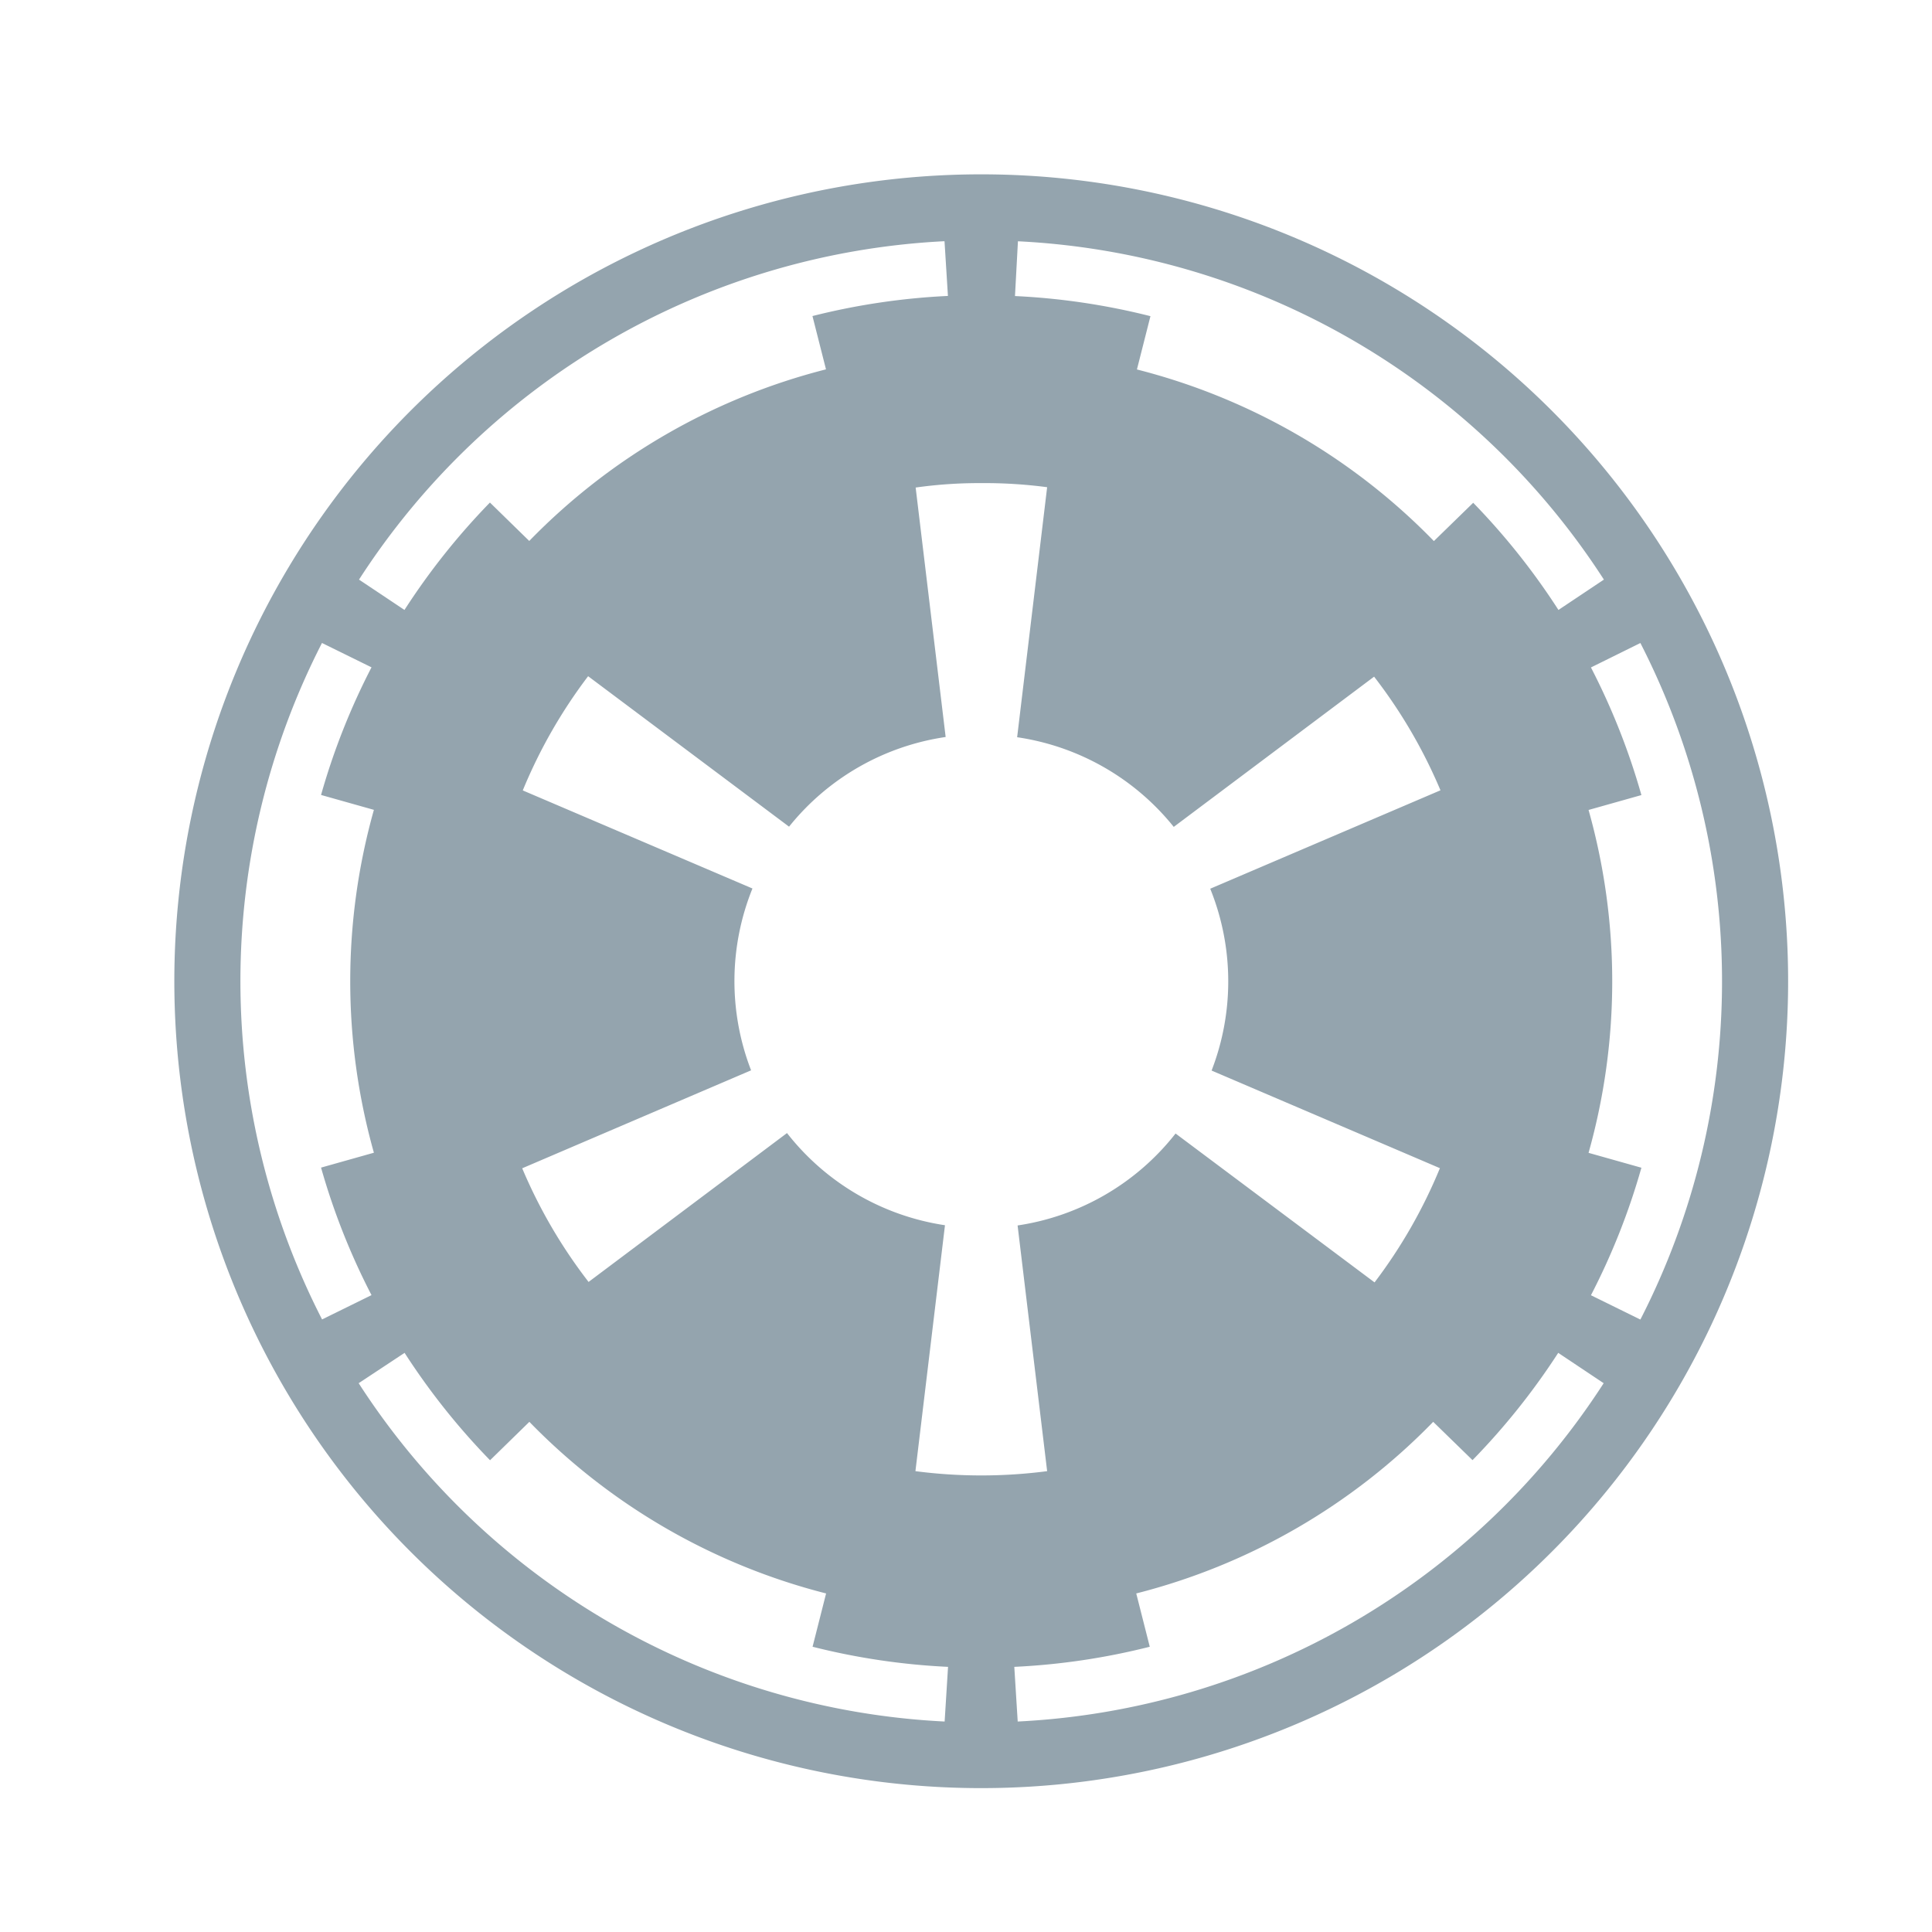 <svg xmlns="http://www.w3.org/2000/svg" width="17" height="17" viewBox="0 0 17 17"><defs><style>.a{fill:#94a4ae;}.b{fill:none;}</style></defs><g transform="translate(-185.461 -109.251)"><path class="a" d="M194.24,110.93a7.1,7.1,0,1,0,7.1,7.1A7.1,7.1,0,0,0,194.24,110.93Zm-.335.589h.012l.03.481a6.016,6.016,0,0,0-1.192.177l.119.469a5.548,5.548,0,0,0-2.611,1.51l-.346-.338a6.062,6.062,0,0,0-.752.945l-.4-.267A6.517,6.517,0,0,1,193.905,111.519Zm.658,0a6.518,6.518,0,0,1,5.156,2.977l-.4.267a6.057,6.057,0,0,0-.75-.943l-.346.337a5.55,5.55,0,0,0-2.613-1.51l.119-.469a6.017,6.017,0,0,0-1.192-.177Zm-.323,2.128a4.188,4.188,0,0,1,.58.036l-.264,2.2a2.171,2.171,0,0,1,1.378.789l1.763-1.322a4.476,4.476,0,0,1,.584,1l-2.026.866a2.175,2.175,0,0,1,.012,1.6l2.009.859a4.475,4.475,0,0,1-.575,1.005l-1.751-1.31a2.172,2.172,0,0,1-1.39.809l.26,2.162a4.482,4.482,0,0,1-1.159,0l.26-2.164a2.172,2.172,0,0,1-1.39-.811l-1.746,1.31a4.476,4.476,0,0,1-.584-1l2.014-.862a2.175,2.175,0,0,1,.012-1.6l-2.021-.863a4.475,4.475,0,0,1,.575-1.005l1.768,1.324a2.17,2.17,0,0,1,1.378-.789l-.264-2.195A3.989,3.989,0,0,1,194.24,113.647Zm-5.8,1.407.435.214a5.99,5.99,0,0,0-.444,1.123l.465.131a5.569,5.569,0,0,0,0,3.017l-.465.131a6,6,0,0,0,.444,1.122l-.435.214a6.526,6.526,0,0,1,0-5.954Zm11.6,0a6.525,6.525,0,0,1,0,5.953l-.435-.214a5.992,5.992,0,0,0,.444-1.122l-.465-.131a5.568,5.568,0,0,0,0-3.017l.465-.131a6.013,6.013,0,0,0-.444-1.123ZM189.166,121.3a6.066,6.066,0,0,0,.752.945l.346-.338a5.551,5.551,0,0,0,2.611,1.51l-.119.469a6.017,6.017,0,0,0,1.192.177l-.03.481a6.518,6.518,0,0,1-5.156-2.977Zm10.151,0,.4.267a6.518,6.518,0,0,1-5.156,2.977l-.03-.481a6.016,6.016,0,0,0,1.192-.177l-.119-.469a5.551,5.551,0,0,0,2.613-1.51l.346.337A6.076,6.076,0,0,0,199.317,121.3Z" transform="translate(-0.145 -0.145)"/><rect class="b" width="17" height="17" transform="translate(185.461 109.251)"/></g></svg>